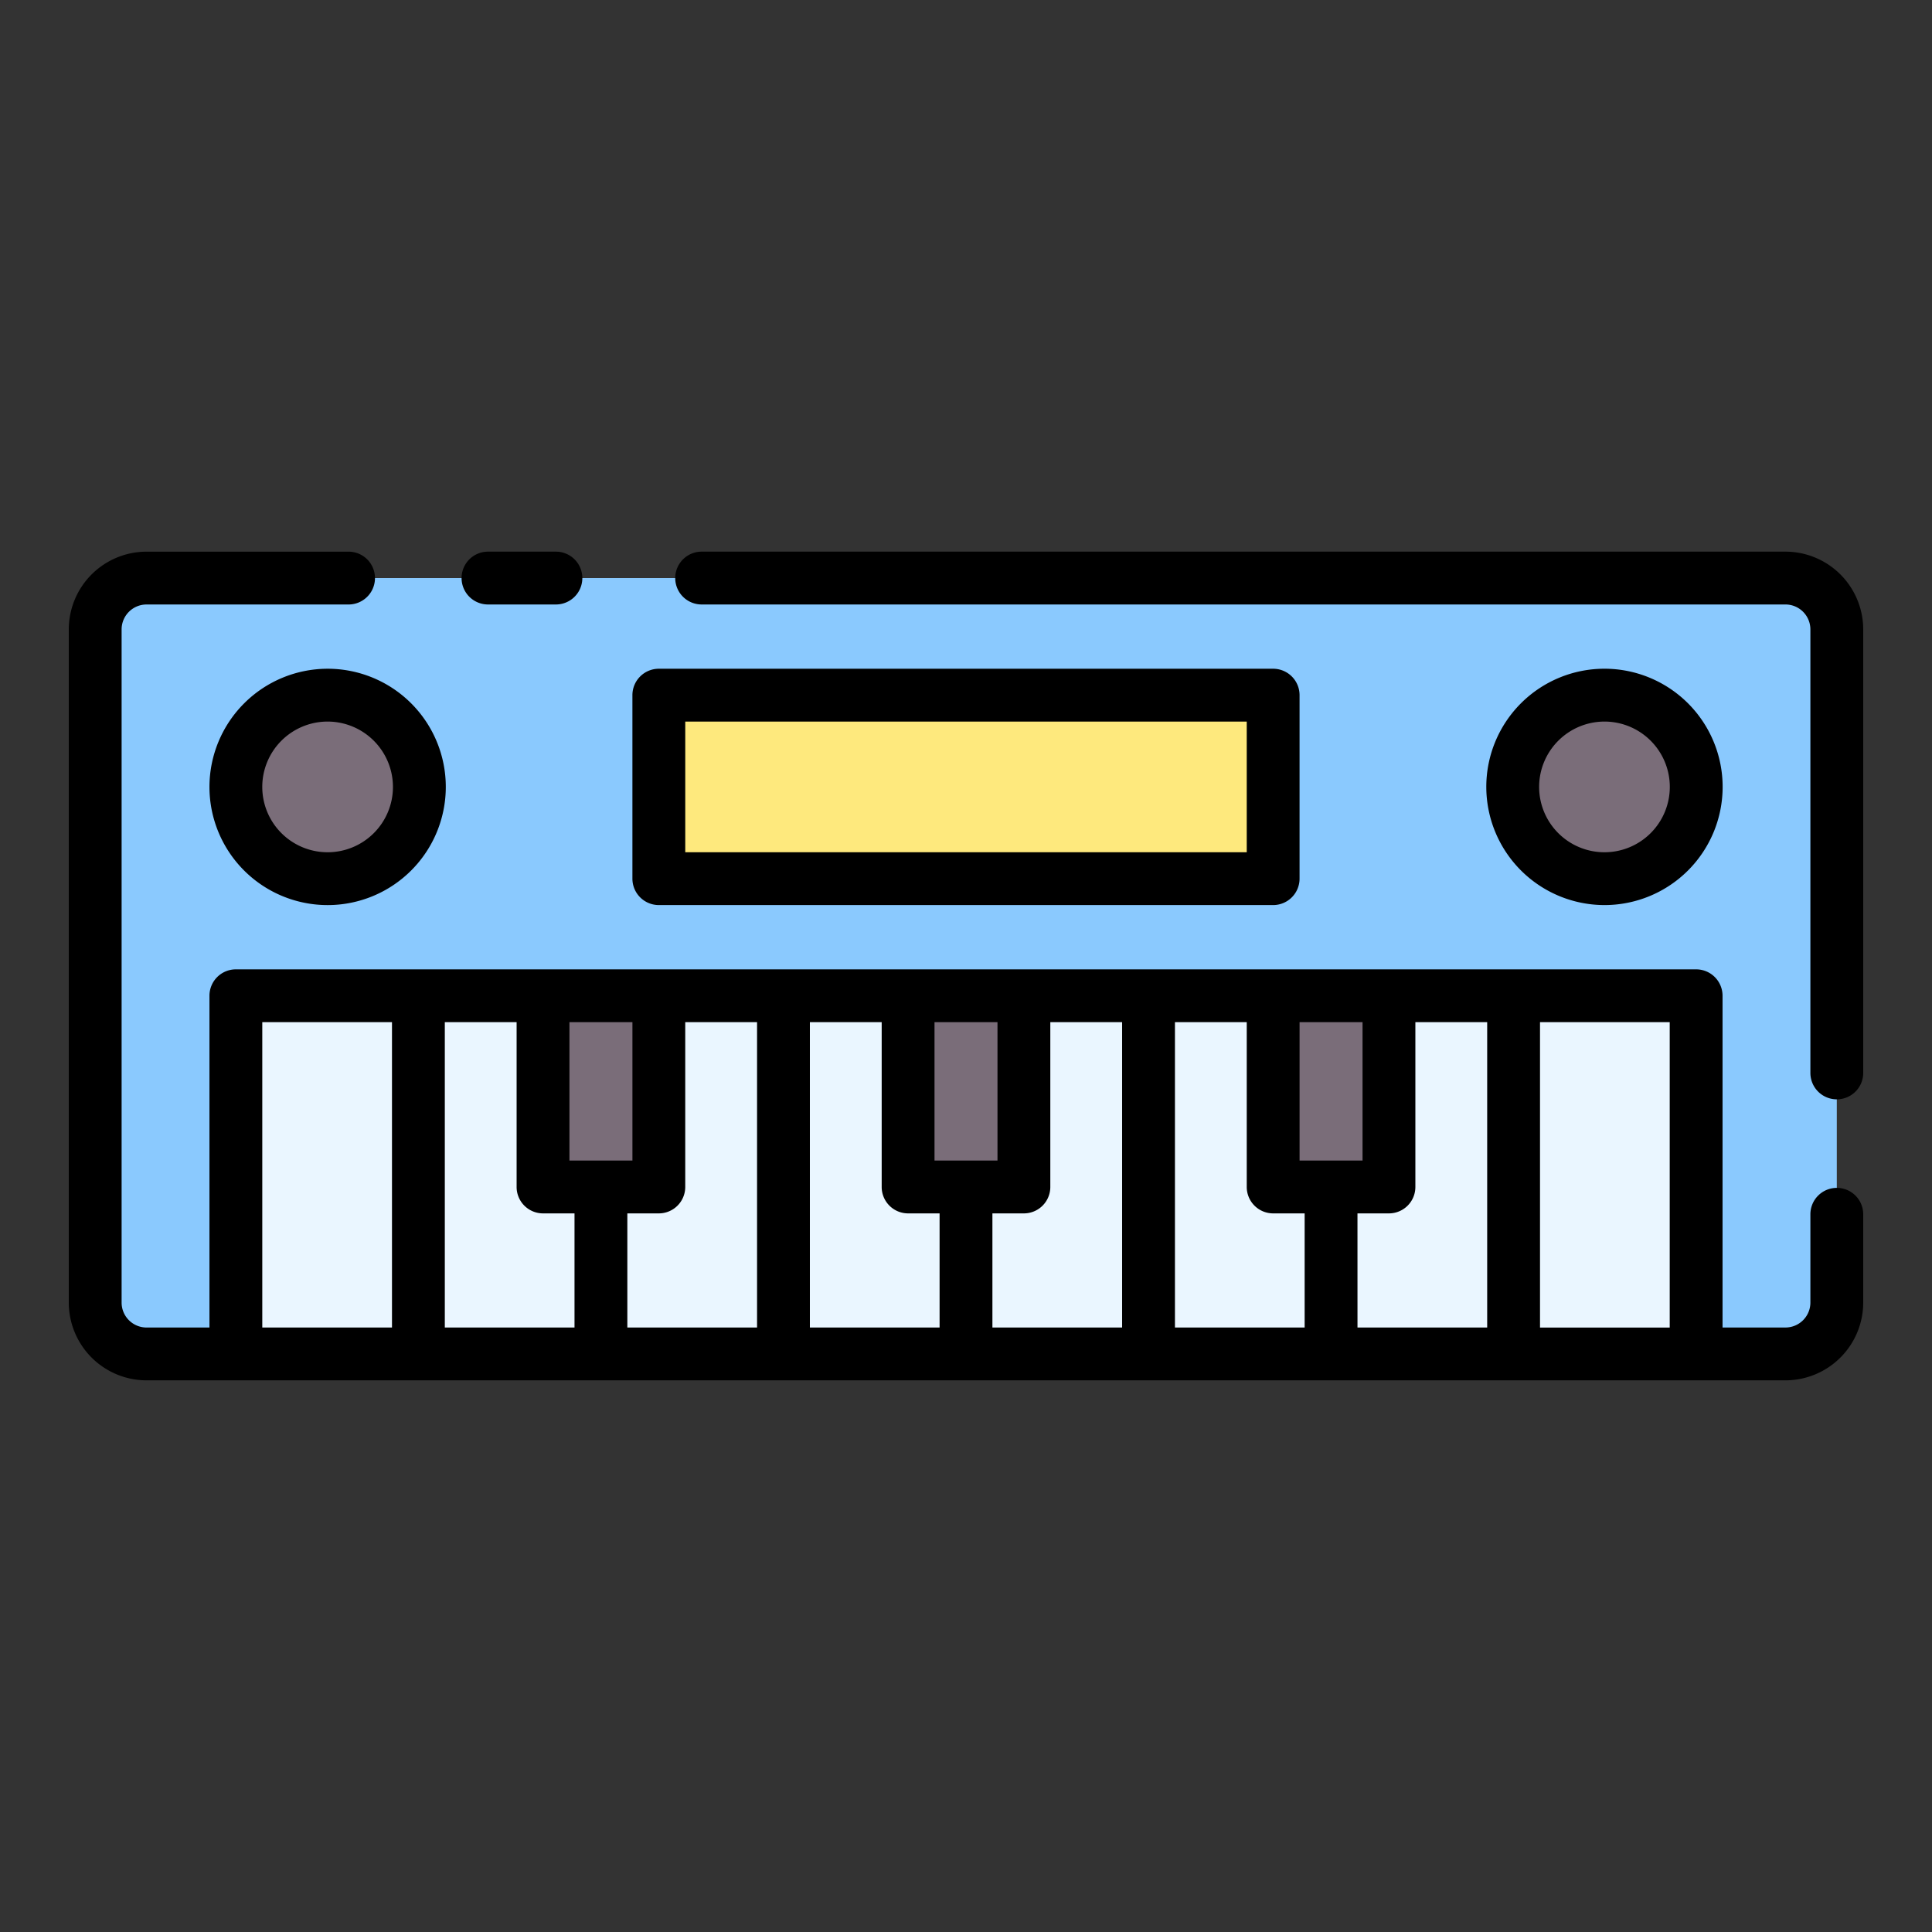 <svg xmlns="http://www.w3.org/2000/svg" width="128" height="128">
  <rect width="100%" height="100%" fill="#333333" stroke="none"/>
  <rect
    x="6.307"
    y="38.298"
    width="115.386"
    height="51.405"
    rx="3.401"
    fill="#8ac9fe"
  />
  <path fill="#eaf6ff" d="M15.626 65.971h96.747v23.731H15.626z" />
  <path
    fill="#7a6d79"
    d="M84.351 65.971h7.673v12.668h-7.673zM60.164 65.971h7.673v12.668h-7.673zM35.977 65.971h7.673v12.668h-7.673z"
  />
  <path fill="#fee97d" d="M43.649 46.056H84.35v12.158H43.649z" />
  <path
    d="M112.374 52.135a6.079 6.079 0 1 1-6.079-6.079 6.079 6.079 0 0 1 6.079 6.079zM27.784 52.135a6.079 6.079 0 1 1-6.079-6.079 6.079 6.079 0 0 1 6.079 6.079z"
    fill="#7a6d79"
  />
  <path d="M121.693 78.7a1.75 1.75 0 0 0-1.75 1.75v5.85a1.654 1.654 0 0 1-1.652 1.651h-4.168V65.972a1.749 1.749 0 0 0-1.75-1.75H15.627a1.749 1.749 0 0 0-1.75 1.75v21.98H9.708A1.653 1.653 0 0 1 8.057 86.3V41.7a1.653 1.653 0 0 1 1.651-1.651h13.385a1.75 1.75 0 1 0 0-3.5H9.708A5.157 5.157 0 0 0 4.557 41.7v44.6a5.157 5.157 0 0 0 5.151 5.151h108.583a5.157 5.157 0 0 0 5.152-5.151v-5.853a1.75 1.75 0 0 0-1.75-1.747zm-11.07 9.255h-8.593V67.722h8.593zM37.727 76.89v-9.168H41.9v9.168zm-1.75 3.5h2.086v7.562H29.47v-20.23h4.757V78.64a1.75 1.75 0 0 0 1.75 1.75zm5.586 0h2.086a1.75 1.75 0 0 0 1.75-1.75V67.722h4.758v20.23h-8.594zm12.094-12.668h4.757V78.64a1.75 1.75 0 0 0 1.75 1.75h2.086v7.562h-8.593zm8.257 9.168v-9.168h4.172v9.168zm3.836 3.5h2.086a1.75 1.75 0 0 0 1.75-1.75V67.722h4.757v20.23H65.75zm12.093-12.668H82.6V78.64a1.75 1.75 0 0 0 1.75 1.75h2.086v7.562h-8.593zM86.1 76.89v-9.168h4.172v9.168zm3.836 3.5h2.086a1.75 1.75 0 0 0 1.75-1.75V67.722h4.758v20.23h-8.593zM17.377 67.722h8.593v20.23h-8.593z" />
  <path d="M118.291 36.548H46.486a1.75 1.75 0 1 0 0 3.5h71.805a1.654 1.654 0 0 1 1.652 1.651v29.385a1.75 1.75 0 0 0 3.5 0V41.7a5.157 5.157 0 0 0-5.152-5.152zM32.331 40.048h4.5a1.75 1.75 0 1 0 0-3.5h-4.5a1.75 1.75 0 0 0 0 3.5z" />
  <path d="M43.649 59.963h40.7a1.75 1.75 0 0 0 1.75-1.75V46.056a1.75 1.75 0 0 0-1.75-1.75h-40.7a1.75 1.75 0 0 0-1.75 1.75v12.157a1.75 1.75 0 0 0 1.75 1.75zM45.4 47.806h37.2v8.657H45.4zM106.3 59.963a7.829 7.829 0 1 0-7.829-7.828 7.837 7.837 0 0 0 7.829 7.828zm0-12.157a4.329 4.329 0 1 1-4.329 4.329 4.333 4.333 0 0 1 4.329-4.329zM13.877 52.135a7.829 7.829 0 1 0 7.828-7.829 7.837 7.837 0 0 0-7.828 7.829zm12.157 0a4.329 4.329 0 1 1-4.329-4.329 4.333 4.333 0 0 1 4.329 4.329z" />
</svg>
